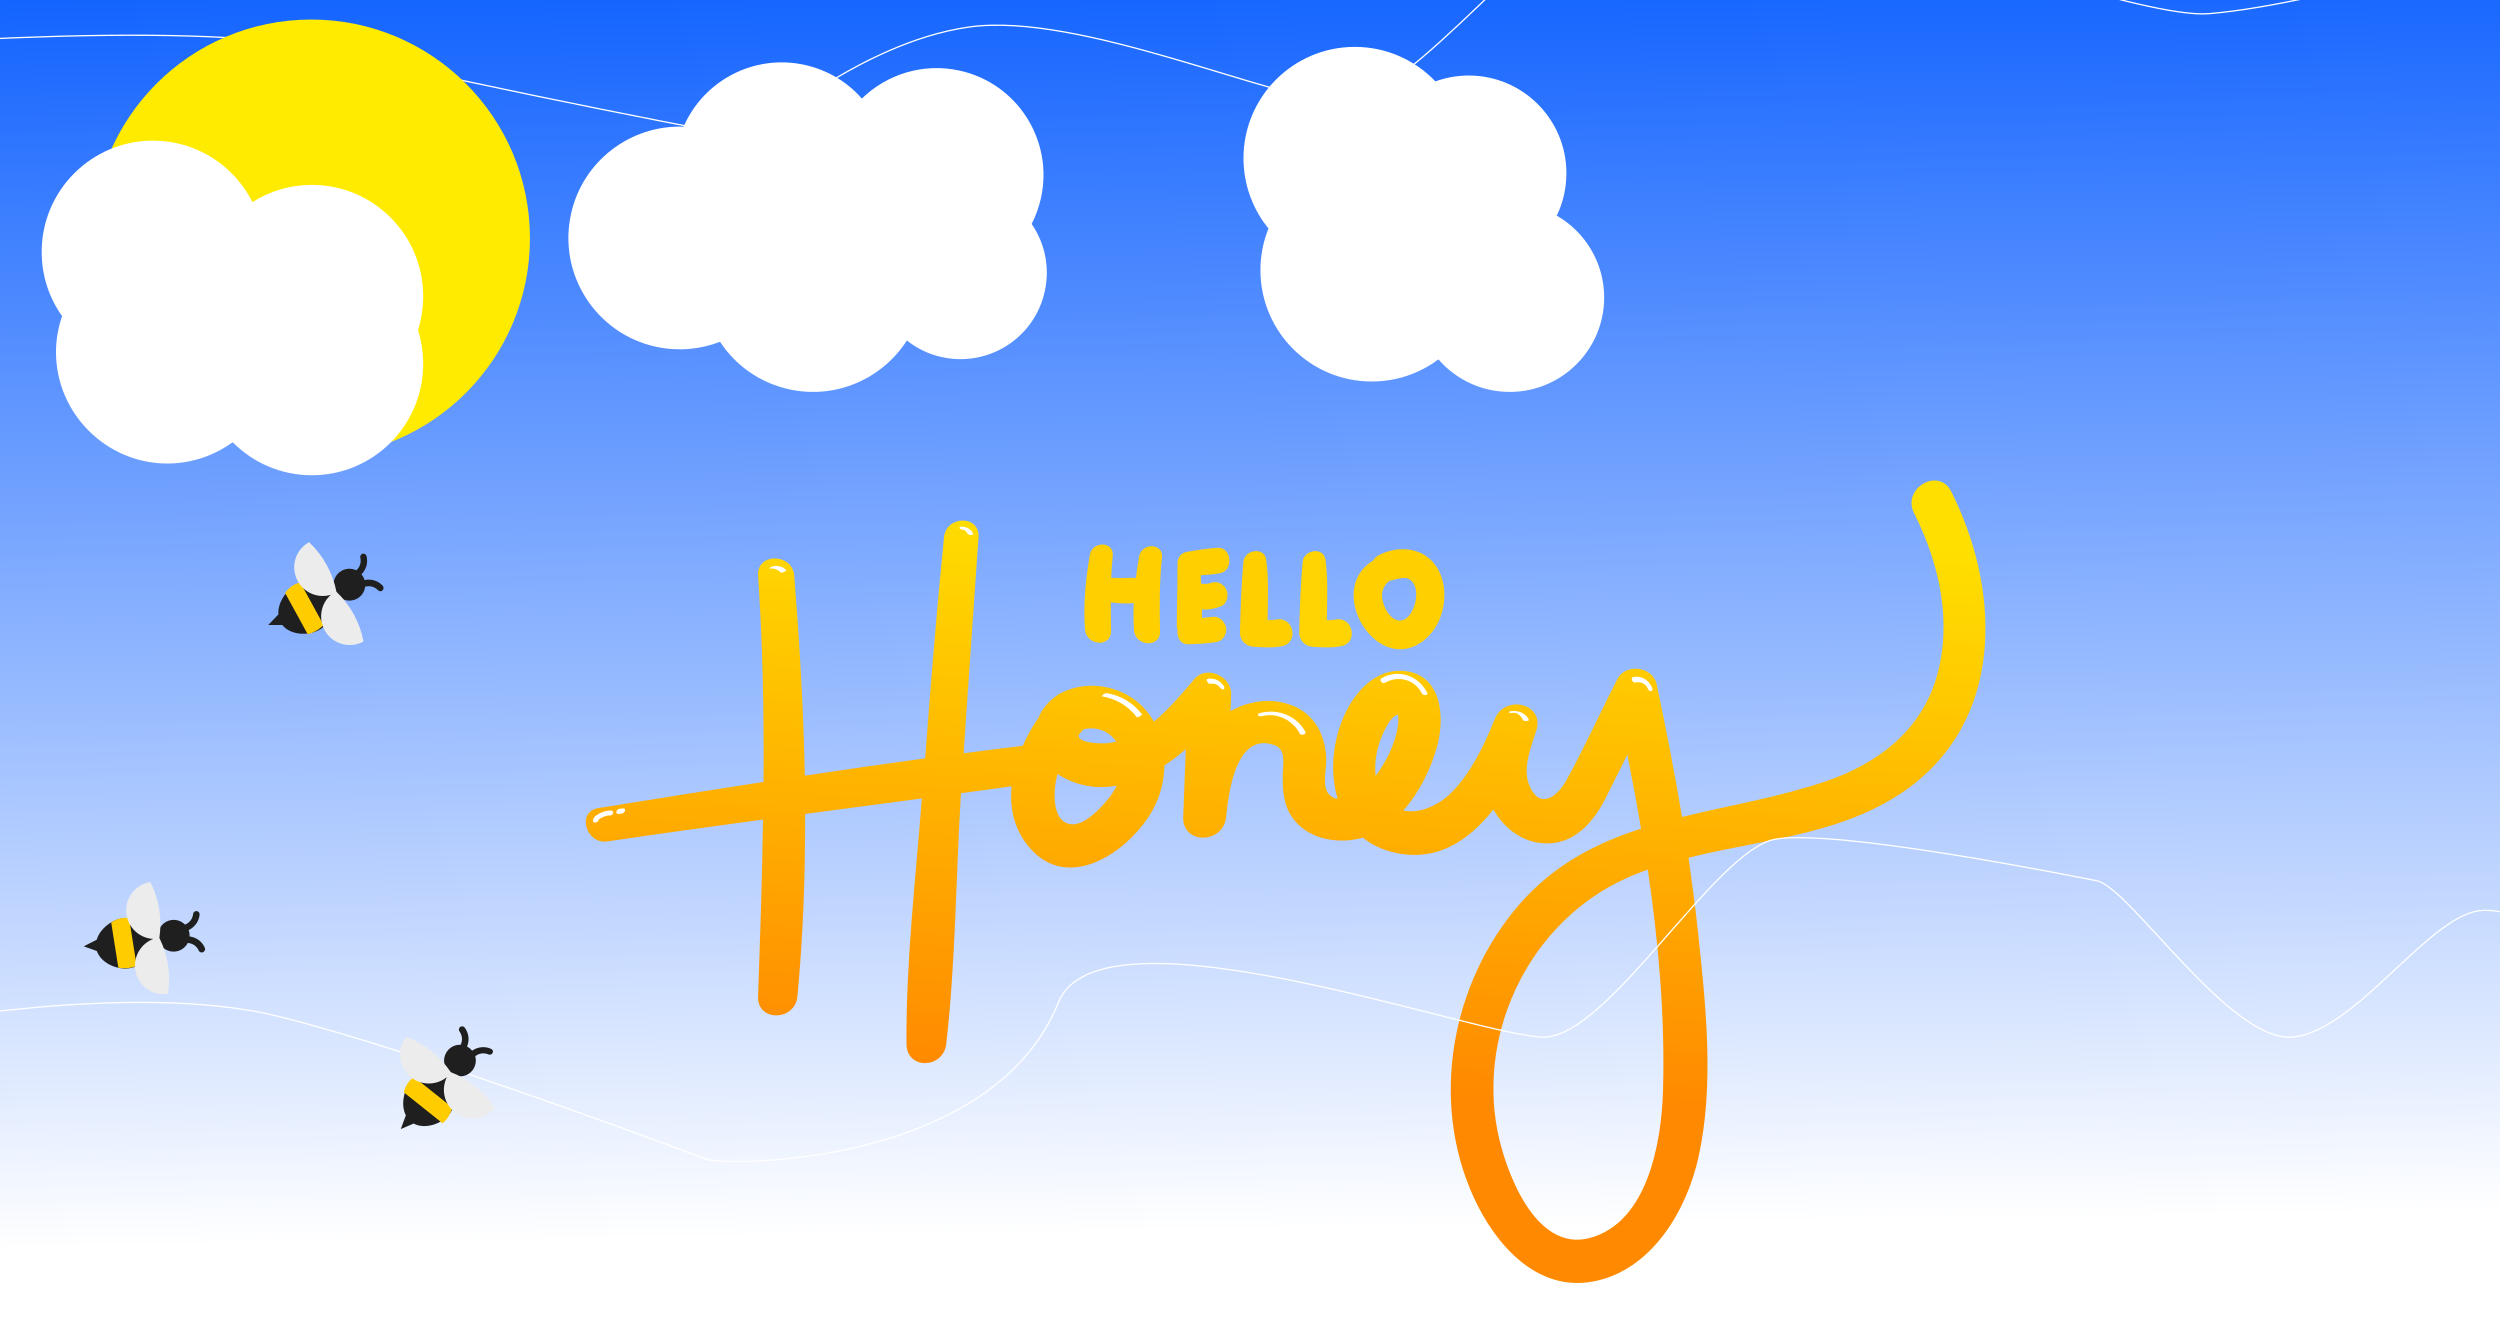<?xml version="1.0" encoding="utf-8"?>
<!-- Generator: Adobe Illustrator 21.0.2, SVG Export Plug-In . SVG Version: 6.00 Build 0)  -->
<svg version="1.1" xmlns="http://www.w3.org/2000/svg" xmlns:xlink="http://www.w3.org/1999/xlink" x="0px" y="0px"
	 viewBox="0 0 1920 1024" style="enable-background:new 0 0 1920 1024;" xml:space="preserve">
<rect x="0" y="0" width="1920" height="1024" fill="#808080" stroke="none"/>
<style type="text/css">
	.st0{fill:url(#SVGID_1_);}
	.st1{fill:#FFCF00;}
	.st2{fill:#FFD400;}
	.st3{fill:url(#Honey_1_);}
	.st4{fill:#FFFFFF;}
	.st5{fill:none;stroke:#FFFFFF;stroke-miterlimit:10;}
	.st6{fill:#1E1F1E;}
	.st7{clip-path:url(#SVGID_3_);fill:#FFCC00;}
	.st8{fill:#ECECEC;}
	.st9{clip-path:url(#SVGID_5_);fill:#FFCC00;}
	.st10{clip-path:url(#SVGID_7_);fill:#FFCC00;}
	.st11{fill:#FFEB00;}
	.st12{display:none;fill:#FFFFFF;}
</style>
<g id="sky">
	<linearGradient id="SVGID_1_" gradientUnits="userSpaceOnUse" x1="946.733" y1="-93.385" x2="962.283" y2="948.451">
		<stop  offset="0" style="stop-color:#0057FF"/>
		<stop  offset="0.997" style="stop-color:#FFFFFF"/>
	</linearGradient>
	<rect x="-52" y="-16" class="st0" width="2016" height="1087"/>
</g>
<g id="text">
	<g id="Hello">
		<path id="H" class="st1" d="M892.4,428.3c1.2-11.5-15.7-11.7-17.6-0.8c-0.9,5.4-1.8,10.9-2.4,16.4c-4.3-0.4-8.8,0.1-13.1,0
			c-2,0-3.9-0.1-5.9-0.2c0.2-5.5,0.6-11.1,1.2-16.7c1.2-11.5-15.8-11.7-17.6-0.8c-3.2,18.6-5.2,38.3-3.7,57.3
			c1,12.5,20.3,14.1,20,0.9c-0.2-7.3-0.2-14.6-0.2-21.8c5.9,0.8,12,1.2,17.6,0.6c-0.3,6.9-0.3,13.8,0.2,20.7
			c0.8,12.6,20.3,14,20,0.9C890.5,465.8,890.4,447.1,892.4,428.3z"/>
		<path id="E" class="st1" d="M932.2,473.7c-3,0.2-6.1,0.5-9.1,0.9c0-2.2,0-4.4,0-6.6c1.3,0.1,2.5,0.2,3.9,0.1
			c3.9-0.3,6.9-1,10.6-2.4c4.6-1.7,6.1-8,4.6-12.1c-1.6-4.3-6.6-7.6-11.3-6.2c-0.8,0.2-1.7,0.5-2.5,0.7c-0.6,0.1-1.1,0.3-1.7,0.3
			c-0.1,0-0.1,0-0.2,0c-0.4,0-1.7,0-1.9,0c-0.7,0-1.4-0.1-2.1-0.2c-0.1-2.1-0.2-4.3-0.3-6.4c4.9-0.3,9.7-0.7,14.5-1.5
			c10.9-1.7,9.5-20.4-1.7-19.6c-8,0.5-15.9,1.8-23.8,3.2c-5.4,1-7.5,6.2-6.8,10.8c0,0.2-0.1,0.4-0.1,0.6c0.1,15.1-0.5,30.2-0.5,45.3
			c0,1.2,0.2,2.3,0.6,3.3c-0.8,5.2,2.1,11.2,8.4,10.9c7.1-0.3,14.4-0.5,21.4-1.7c4.8-0.8,8.1-5.9,7.6-10.6
			C941.1,478.3,937.2,473.4,932.2,473.7z"/>
		<path id="L" class="st1" d="M980.2,475.8c-2.2,0.4-4.4,0.5-6.7,0.5c0.2-15.5,1-31.1-1-46.3c-1.4-10.3-16.7-8-17.6,1.6
			c-1.6,17.9-2.2,36.2-2.6,54.1c-0.1,5.8,4.2,10.6,10.1,11c7.5,0.5,15,1,22.4-0.5C997.9,493.4,993.4,473.2,980.2,475.8z"/>
		<path id="L_1_" class="st2" d="M1025.7,475.8c-2.2,0.4-4.4,0.5-6.7,0.5c0.2-15.5,1-31.1-1-46.3c-1.4-10.3-16.7-8-17.6,1.6
			c-1.6,17.9-2.2,36.2-2.6,54.1c-0.1,5.8,4.2,10.6,10.1,11c7.5,0.5,15,1,22.4-0.5C1043.5,493.4,1038.9,473.2,1025.7,475.8z"/>
		<path id="_x30_" class="st1" d="M1104.9,438.1c-9-17.3-29.3-20.1-45.7-11.9c-2.3,1.1-3.7,2.7-4.6,4.3c0,0-0.1,0-0.1,0.1
			c-38.1,22.8,4.5,91.5,40.6,59.9C1109.1,478.2,1113.5,454.6,1104.9,438.1z M1083.7,470.7c-6,9.4-14.1,6.7-18.9-1.9
			c-4.3-7.7-5.4-16.3,1.9-22.4c0.1-0.1,0.2-0.2,0.3-0.4c0.2,0,0.3,0,0.5,0c5.5-1,12.5-4.5,16.9,0.5
			C1089.9,452.7,1087.6,464.4,1083.7,470.7z"/>
	</g>
	<g id="Script">
		<linearGradient id="Honey_1_" gradientUnits="userSpaceOnUse" x1="996.022" y1="395.204" x2="972.767" y2="835.82">
			<stop  offset="7.058323e-03" style="stop-color:#FFDF00"/>
			<stop  offset="0.997" style="stop-color:#FF8900"/>
		</linearGradient>
		<path id="Honey" class="st3" d="M1498.5,377.4c-9.6-19-38.1-2.3-28.5,16.7c19.4,38.6,29.7,83.7,17.2,126.2
			c-12.2,41.2-45.2,66.1-84.6,79.6c-35.9,12.3-74.1,18.5-110.8,27.5c-5.7-34.1-12.3-68.1-19.5-101.9c-2.9-13.7-23.8-16.4-30.2-3.9
			c-13.2,25.7-25.2,52.5-39.2,77.8c-7.1,12.9-20.8,22.9-28.6,3.2c-5.1-12.9,1.7-29.3,5.6-41.6c6.6-20.7-24.1-28-31.9-8.8
			c-8.1,20-18,41.1-33.4,56.6c-9.3,9.4-24.1,16.4-36.9,13.7c12.6-14.1,21.5-32.6,26.1-49.7c5.9-21.9,3.6-54.1-24.6-57.4
			c-22.2-2.6-38.5,15.6-46.8,34c-8.9,19.7-11.3,43.7-5.1,64.1c-2.6-0.4-5-1.6-7-3.9c-5.1-5.9-1.5-19.3-1.7-26.4
			c-0.7-20.7-10.7-37.8-31.7-43.2c-14.2-3.7-29.4-1-41.9,6.2c0.2-4.3,0.3-8.6,0.5-13c0.5-13.7-18.9-22.7-28.2-11.7
			c-8.8,10.4-19.2,22.8-31.1,32.7c-7.2-12.6-19-22.4-35.5-26.2c-11.3-2.6-24-1.6-34.4,3.6c-1.7,0.6-3.4,1.5-5,2.9
			c-4.2,2.8-7.8,6.4-10.7,10.8c-1.3,2-2.3,4-3.1,6c-4.6,6.7-8.7,13.9-12,21.5c-15.1,1.8-30.3,3.7-45.4,5.7
			c3.6-55.4,7.7-110.7,11.4-166c1.1-17.2-24.8-16.7-26.5,0c-5.7,56.5-10.2,113.2-14.5,169.9c-30.8,4.2-61.6,8.6-92.4,13.3
			c-1-51.4-4.1-102.8-8.1-153.5c-1.4-17.7-29-17.9-27.8,0c3.6,53,4.6,105.6,4.2,158.3c-42.3,6.5-84.6,13.3-126.9,20.1
			c-16.9,2.7-9.6,28,7,25.6c39.8-5.9,79.7-11.4,119.5-16.8c-0.7,45.2-2.2,90.4-3.8,135.9c-0.7,19.7,28.4,19,30.2,0
			c4.4-46.3,6.1-93.2,5.9-140.2c29.9-4,59.8-7.9,89.7-11.9c-4.9,62.4-12.3,126.1-11.8,188.6c0.2,20.1,28.3,19,30.5,0
			c7.3-63.6,7.4-128.7,11.3-192.6c13-1.7,25.9-3.5,38.9-5.3c-1.8,18,2.5,35.8,16.5,50c30.7,31.1,76.3-2.6,92.4-32.8
			c5.5-10.3,8.3-21.9,8.5-33.2c5.7-3.8,11.1-8,16.4-12.5c-0.7,17.3-1.3,34.7-2,52c-0.8,21.6,31,20.8,33,0
			c1.7-17.6,7.2-65.3,36.6-55.3c9.5,3.2,7.1,13,6.9,21.5c-0.2,11,0,22.4,5.9,32.1c11.2,18.5,35.5,23.3,55.6,17.6
			c5.8,4.7,12.9,8.4,21.2,10.7c33.9,9.3,59.7-7.7,79-32.3c9,16.1,25.7,27.5,44.7,25.9c20.5-1.7,33.8-18.9,42.2-36
			c5.3-10.7,10.6-21.3,16-32c3.8,18.9,7.3,37.8,10.5,56.8c-34.7,11.2-66.9,27.7-93.2,57.9c-52.7,60.6-69,151.3-35.4,225
			c16.4,36.1,48.4,73.3,92.3,64.8c44.4-8.6,71.3-54.3,80.4-95.2c12.4-55.9,5.6-117.3-0.4-173.6c-2-18.9-4.5-37.8-7.2-56.6
			c59.8-14.9,124.2-17.8,174.1-57.4C1540.2,545.9,1535,449.8,1498.5,377.4z M841.9,559.7c6.8,1.1,12,4.8,15.3,9.9
			c-2.7,0.6-5.5,1.1-8.4,1.3c-3.3,0.2-19-0.2-20.2-5c-0.1-0.5-0.2-1-0.2-1.5c1.2-1.4,2.4-2.8,3.7-4.2
			C835.3,559.1,839.7,559.3,841.9,559.7z M851.8,612.7c-5.7,7.2-18.9,21.8-29.5,20.3c-15.2-2.1-13.2-27.1-10.5-37.2
			c0.1-0.5,0.3-0.9,0.4-1.3c0,0,0,0,0.1,0c15.1,9.6,30.5,11.6,45.4,8.9C856,606.7,854,609.8,851.8,612.7z M1063.4,560.7
			c2.1-4.1,4.6-8.8,8.7-11.4c0.6-0.1,1.1-0.2,1.6-0.3c0.4,3.1,0.3,6.2-0.3,9.3c-1.8,12.9-9,27-16.9,37.6
			C1055,583.9,1058.4,570.5,1063.4,560.7z M1277.2,837.5c-1.1,38.7-11.3,101.4-56.4,113.3c-42,11.1-65-52.1-70.9-83.1
			c-14.7-77.5,26.3-159.9,98.1-192.8c5.7-2.6,11.6-4.9,17.5-7.1C1273.8,724.1,1278.8,780.9,1277.2,837.5z"/>
		<g id="Shine">
			<g>
				<g>
					<path class="st4" d="M969,550.1c11.6-3.2,23.9,2.9,29.3,13.4c0.8,1.6,5.2,0.5,4.3-1.3c-6.6-12.7-21.7-18.3-35.2-14.5
						C964.5,548.4,966.7,550.7,969,550.1L969,550.1z"/>
				</g>
			</g>
			<g>
				<g>
					<path class="st4" d="M1063.5,524.4c10.3-5.8,22.9-2.8,28.4,8c1,2,5.4,2.1,4.1-0.5c-6.6-13-22-18.4-34.9-11.1
						C1058.7,522.2,1061.6,525.5,1063.5,524.4L1063.5,524.4z"/>
				</g>
			</g>
			<g>
				<g>
					<path class="st4" d="M1162.2,547.5c3.2-0.5,6.3,2.7,7.4,5.5c0.5,1.3,4.8,0.6,4.6,0.1c-2.2-5.7-8.5-7.8-14.3-6.8
						c-0.8,0.1-1.3,0.3-0.8,1C1159.5,547.7,1161.6,547.6,1162.2,547.5L1162.2,547.5z"/>
				</g>
			</g>
			<g>
				<g>
					<path class="st4" d="M846,534.7c10.8,1.8,20.3,7.3,27,16c0.6,0.8,4.5-1.6,4-2.2c-6.8-8.8-16.3-14.5-27.3-16.2
						C848.5,532.2,845.8,534.7,846,534.7L846,534.7z"/>
				</g>
			</g>
			<g>
				<g>
					<path class="st4" d="M929.7,525.2c3-0.5,5.9,0.6,7.6,3.2c0.5,0.7,1.8,1.5,2.6,0.9c0.9-0.7,0.2-2-0.2-2.7
						c-2.7-4-7.4-6.1-12.1-5.3C925.5,521.6,927.8,525.5,929.7,525.2L929.7,525.2z"/>
				</g>
			</g>
			<g>
				<g>
					<path class="st4" d="M591.6,436.7c3-0.4,6,0.9,8.1,3c0.8,0.8,4.4-1.5,4.3-1.7c-2.6-2.7-6-3.7-9.7-3.2c-1,0.1-2.2,0.6-3,1.2
						C590.7,436.5,590.7,436.8,591.6,436.7L591.6,436.7z"/>
				</g>
			</g>
			<g>
				<g>
					<path class="st4" d="M739.6,406.8c1.5,0.1,2.8,1.5,3.3,2.8c0.4,0.9,1.7,1.3,2.6,1.3c0.5,0,2.2-0.2,1.8-1.1
						c-1.5-3.4-5-5.2-8.6-5.4c-0.7,0-2,0.1-1.8,1.1C737.1,406.5,738.8,406.8,739.6,406.8L739.6,406.8z"/>
				</g>
			</g>
			<g>
				<g>
					<path class="st4" d="M1255.8,524.2c4-0.9,8.4,0.8,9.8,4.9c0.8,2.4,4.3,2.3,3.3-0.6c-2.1-5.9-8.4-10-14.7-8.5
						C1251.9,520.5,1253.8,524.6,1255.8,524.2L1255.8,524.2z"/>
				</g>
			</g>
			<g>
				<g>
					<path class="st4" d="M476.6,625c0.4-0.1,0.9-0.1,1.3-0.2c1.7-0.5,3.6-3.8,0.7-3.9c-1,0-2.2,0.1-3.1,0.3
						c-1.8,0.4-3.5,3.7-0.7,3.9c0.4,0,0.9,0,1.3-0.1c2.2-0.1,4.1-4.1,1.3-3.9c-0.4,0-0.9,0.1-1.3,0.1c-0.2,1.3-0.5,2.6-0.7,3.9
						c0.6-0.1,1.4-0.2,2-0.2c0.2-1.3,0.5-2.6,0.7-3.9c-0.4,0.1-0.9,0.1-1.3,0.2C474.4,621.5,473.6,625.4,476.6,625L476.6,625z"/>
				</g>
			</g>
			<g>
				<g>
					<path class="st4" d="M459.8,629.6c0.1-0.7,2.8-1.8,3.6-2.2c1.5-0.6,3.2-1.2,4.9-1.1c2.5,0.2,4-3.6,1-3.8
						c-3-0.2-6.1,0.8-8.7,2.1c-2.3,1.2-4.9,2.8-5.2,5.6C455.1,632.8,459.6,631.8,459.8,629.6L459.8,629.6z"/>
				</g>
			</g>
		</g>
	</g>
</g>
<g id="line">
	<path class="st5" d="M-149.5,39.5c0,0,294-28,407,0s320,67,320,67s80.9-73.4,166.4-85.7s237.6,57.7,287.6,57.7s159-146,205-154
		s189,17,214,22s198,68,246,64s102-19,142-25s138,26.9,157.5,25.5"/>
	<path class="st5" d="M-80.5,788.5c0,0,181-36,294-8s327,109,327,109c1.7,6.2,219.6,11.5,272.4-119.7
		c32.3-80.2,322.6,26.7,372.6,26.7s132-144,178-152s222,27,247,32s102,124,150,120s103-91,143-97s142,61.9,161.5,60.5"/>
</g>
<g id="line2">
</g>
<g id="line3">
</g>
<g id="bees">
	<g id="bee3">
		<path class="st6" d="M377.1,805.5c-4.8-2.2-10.3-1.5-14.5,1.4c-0.5-0.6-1.1-1.2-1.8-1.8c-0.7-0.5-1.4-1-2.1-1.4
			c2-4.7,1.4-10.2-1.8-14.5c-0.8-1.1-2.4-1.3-3.5-0.5c-1.1,0.8-1.3,2.4-0.5,3.5c2.2,3,2.5,6.9,0.9,10.2c-3.8-0.2-7.6,1.4-10.1,4.6
			c-3.5,4.4-3.5,10.6-0.2,14.9l-4,5c-8.1-4.6-18.6-2.8-24.6,4.7c-5.3,6.7-7,17.5-3.2,25l-3.9,10.5l9.9-4.2
			c8.5,4.6,21.3,0.5,27.4-7.2c6-7.5,5.5-18.2-0.8-25.1l4-5c5,2.2,11,0.9,14.5-3.5c2.5-3.2,3.2-7.2,2.2-10.9
			c2.8-2.3,6.7-2.9,10.1-1.4c0.7,0.3,1.4,0.3,2,0c0.6-0.2,1-0.7,1.3-1.3C379,807.5,378.4,806,377.1,805.5z"/>
		<g>
			<defs>
				<path id="SVGID_2_" d="M314.9,831.7c-6.7,8.3-7.6,23.4,0.8,30c8.3,6.7,22.8,2.4,29.4-5.9c6.7-8.3,5.3-20.5-3-27.2
					C333.7,822,321.5,823.4,314.9,831.7z"/>
			</defs>
			<clipPath id="SVGID_3_">
				<use xlink:href="#SVGID_2_"  style="overflow:visible;"/>
			</clipPath>
			
				<rect x="321.5" y="821.6" transform="matrix(0.624 -0.782 0.782 0.624 -536.782 574.626)" class="st7" width="14.1" height="46.8"/>
		</g>
		<path class="st8" d="M380.1,850.7c-8.2-12.4-20-21.9-33.9-27.3c-8.3-12.3-20.2-21.8-34.1-27l0,0c-7.6,9.5-6,23.3,3.5,30.9
			c8.2,6.6,19.8,6.3,27.6-0.1c-4.5,9.1-2.3,20.4,6,27C358.7,861.7,372.6,860.2,380.1,850.7L380.1,850.7z"/>
	</g>
	<g id="bee2">
		<path class="st6" d="M157.3,727.9c-2.1-4.9-6.6-8.1-11.7-8.7c0-0.8,0-1.7-0.1-2.5c-0.1-0.8-0.4-1.7-0.6-2.4
			c4.6-2.2,7.9-6.6,8.4-11.9c0.1-1.4-0.9-2.6-2.3-2.7c-1.4-0.1-2.6,0.9-2.7,2.3c-0.4,3.7-2.8,6.8-6.2,8.1c-2.7-2.7-6.5-4.1-10.6-3.5
			c-5.6,0.9-9.7,5.5-10.2,10.9l-6.3,1c-2.9-8.9-11.9-14.6-21.4-13.1c-8.4,1.3-17,8.2-19.3,16.3l-10,5.1l10.1,3.6
			c3.1,9.2,15.4,14.7,25.1,13.2c9.5-1.5,16.3-9.7,16.3-19.1l6.3-1c2.2,5,7.5,8.1,13.1,7.2c4-0.6,7.3-3.2,9-6.5
			c3.6,0.2,6.9,2.4,8.4,5.8c0.3,0.7,0.8,1.1,1.5,1.4c0.6,0.2,1.2,0.2,1.8-0.1C157.3,730.6,157.9,729.2,157.3,727.9z"/>
		<g>
			<defs>
				<path id="SVGID_4_" d="M93.7,705.2c-10.6,1.7-21.4,12.1-19.7,22.7c1.7,10.5,15.2,17.2,25.7,15.5c10.5-1.7,17.7-11.6,16.1-22.1
					C114.1,710.8,104.2,703.6,93.7,705.2z"/>
			</defs>
			<clipPath id="SVGID_5_">
				<use xlink:href="#SVGID_4_"  style="overflow:visible;"/>
			</clipPath>
			
				<rect x="87.8" y="700.9" transform="matrix(0.988 -0.156 0.156 0.988 -111.648 23.611)" class="st9" width="14.1" height="46.8"/>
		</g>
		<path class="st8" d="M129,763.3c2.3-14.7,0-29.7-6.6-43c2.2-14.7-0.2-29.7-6.9-42.9l0,0c-12,1.9-20.2,13.2-18.3,25.2
			c1.6,10.4,10.4,18,20.5,18.5c-9.5,3.7-15.4,13.5-13.8,23.9C105.8,757,117,765.2,129,763.3L129,763.3z"/>
	</g>
	<g id="bee1">
		<path class="st6" d="M293.9,449.8c-3.6-3.9-8.9-5.4-13.9-4.3c-0.2-0.8-0.6-1.6-1-2.3c-0.4-0.8-0.9-1.4-1.4-2.1
			c3.6-3.6,5.2-8.9,3.9-14c-0.3-1.3-1.7-2.2-3-1.8c-1.3,0.3-2.1,1.7-1.8,3c0.9,3.6-0.3,7.4-3.1,9.7c-3.4-1.6-7.5-1.7-11.1,0.3
			c-5,2.7-7.3,8.4-6,13.7l-5.6,3.1c-5.7-7.4-16.1-9.8-24.5-5.1c-7.5,4.1-13.2,13.5-12.6,21.9L206,480h10.8c6,7.6,19.4,8.6,28.1,3.9
			c8.5-4.6,12.1-14.6,8.9-23.4l5.6-3.1c3.7,4,9.8,5.1,14.8,2.4c3.6-2,5.8-5.4,6.2-9.2c3.5-1,7.3-0.1,9.9,2.7
			c0.5,0.5,1.2,0.8,1.8,0.8c0.6,0,1.2-0.2,1.7-0.7C294.8,452.4,294.8,450.8,293.9,449.8z"/>
		<g>
			<defs>
				<path id="SVGID_6_" d="M226.3,450c-9.4,5.1-16,18.6-10.9,28c5.1,9.4,20.1,11.1,29.4,5.9c9.4-5.1,12.8-16.9,7.7-26.2
					C247.4,448.3,235.7,444.9,226.3,450z"/>
			</defs>
			<clipPath id="SVGID_7_">
				<use xlink:href="#SVGID_6_"  style="overflow:visible;"/>
			</clipPath>
			
				<rect x="226.7" y="444.1" transform="matrix(0.877 -0.48 0.48 0.877 -195.775 169.703)" class="st10" width="14.1" height="46.8"/>
		</g>
		<path class="st8" d="M279.2,492.7c-2.8-14.6-10-28-20.8-38.2c-2.9-14.6-10.2-27.9-21-38.1l0,0c-10.7,5.8-14.6,19.2-8.7,29.9
			c5.1,9.3,15.8,13.4,25.5,10.5c-7.7,6.6-9.9,17.9-4.9,27.2C255.1,494.6,268.5,498.5,279.2,492.7L279.2,492.7z"/>
	</g>
</g>
<g id="sun">
	<circle class="st11" cx="239" cy="183" r="168"/>
</g>
<g id="clouds">
	<path id="cloud4" class="st12" d="M1738.9,117.9c-24.7-24.4-60.5-30.7-91-19c-4-13.3-11.2-25.7-21.7-36.2
		c-33.6-33.2-87.7-33-120.9,0.6c-3.7,3.7-7,7.7-9.8,11.9c-32.4-16.9-73.3-11.7-100.4,15.6c-33.2,33.6-33,87.7,0.6,120.9
		c18.6,18.5,43.6,26.6,67.8,24.4c4.2,10.8,10.7,20.8,19.4,29.5c31.7,31.4,81.8,32.9,115.3,4.6c3.4,7.3,8.1,14.1,14.1,20.1
		c27.1,26.8,70.8,26.6,97.6-0.5c11.8-11.9,18.4-27,19.7-42.5c3.4-2.6,6.7-5.4,9.9-8.6C1772.7,205.3,1772.5,151.2,1738.9,117.9z"/>
	<path id="cloud3" class="st4" d="M1195.6,165.6c4.8-9.9,7.4-20.9,7.4-32.6c0-41.4-33.6-75-75-75c-9,0-17.6,1.6-25.6,4.5
		c-15.6-16.3-37.5-26.5-61.9-26.5c-47.2,0-85.5,38.3-85.5,85.5c0,20.5,7.2,39.3,19.2,54c-4,9.9-6.2,20.7-6.2,32
		c0,47.2,38.3,85.5,85.5,85.5c19.2,0,36.9-6.3,51.2-17c13.3,15.3,32.9,25,54.8,25c40,0,72.5-32.5,72.5-72.5
		C1232,201.6,1217.3,178.1,1195.6,165.6z"/>
	<path id="cloud2" class="st4" d="M792.3,172c3.2-6.2,5.6-12.9,7.2-20c9.7-44.3-18.3-88.1-62.6-97.8c-28-6.1-55.8,2.8-75,21.5
		c-11.1-12.7-26.3-22-44-25.9c-39-8.5-77.6,12.2-92.9,47.5c-40.5-1.5-77.6,26.2-86.5,67.2c-10.1,46.1,19.1,91.7,65.2,101.8
		c17.1,3.7,34.1,2.1,49.3-3.8c11.8,18,30.4,31.5,53.1,36.5c36,7.9,71.6-8.2,90.4-37.5c7.7,6.1,16.8,10.6,27,12.8
		c35.8,7.8,71.1-14.8,78.9-50.6C806.5,205,802.3,186.5,792.3,172z"/>
	<path class="st4" d="M325,227.5c0-47.2-38.3-85.5-85.5-85.5c-16.8,0-32.4,4.8-45.6,13.2c-14.1-28-43-47.2-76.4-47.2
		C70.3,108,32,146.3,32,193.5c0,18.4,5.8,35.4,15.7,49.3c-3,8.7-4.7,18-4.7,27.7c0,46.9,38.6,85.5,85.5,85.5
		c18.6,0,36-6.1,50.2-16.4c15.5,15.7,37,25.4,60.8,25.4c47.2,0,85.5-38.3,85.5-85.5c0-9.1-1.4-17.8-4-26
		C323.6,245.3,325,236.6,325,227.5z"/>
</g>
</svg>
